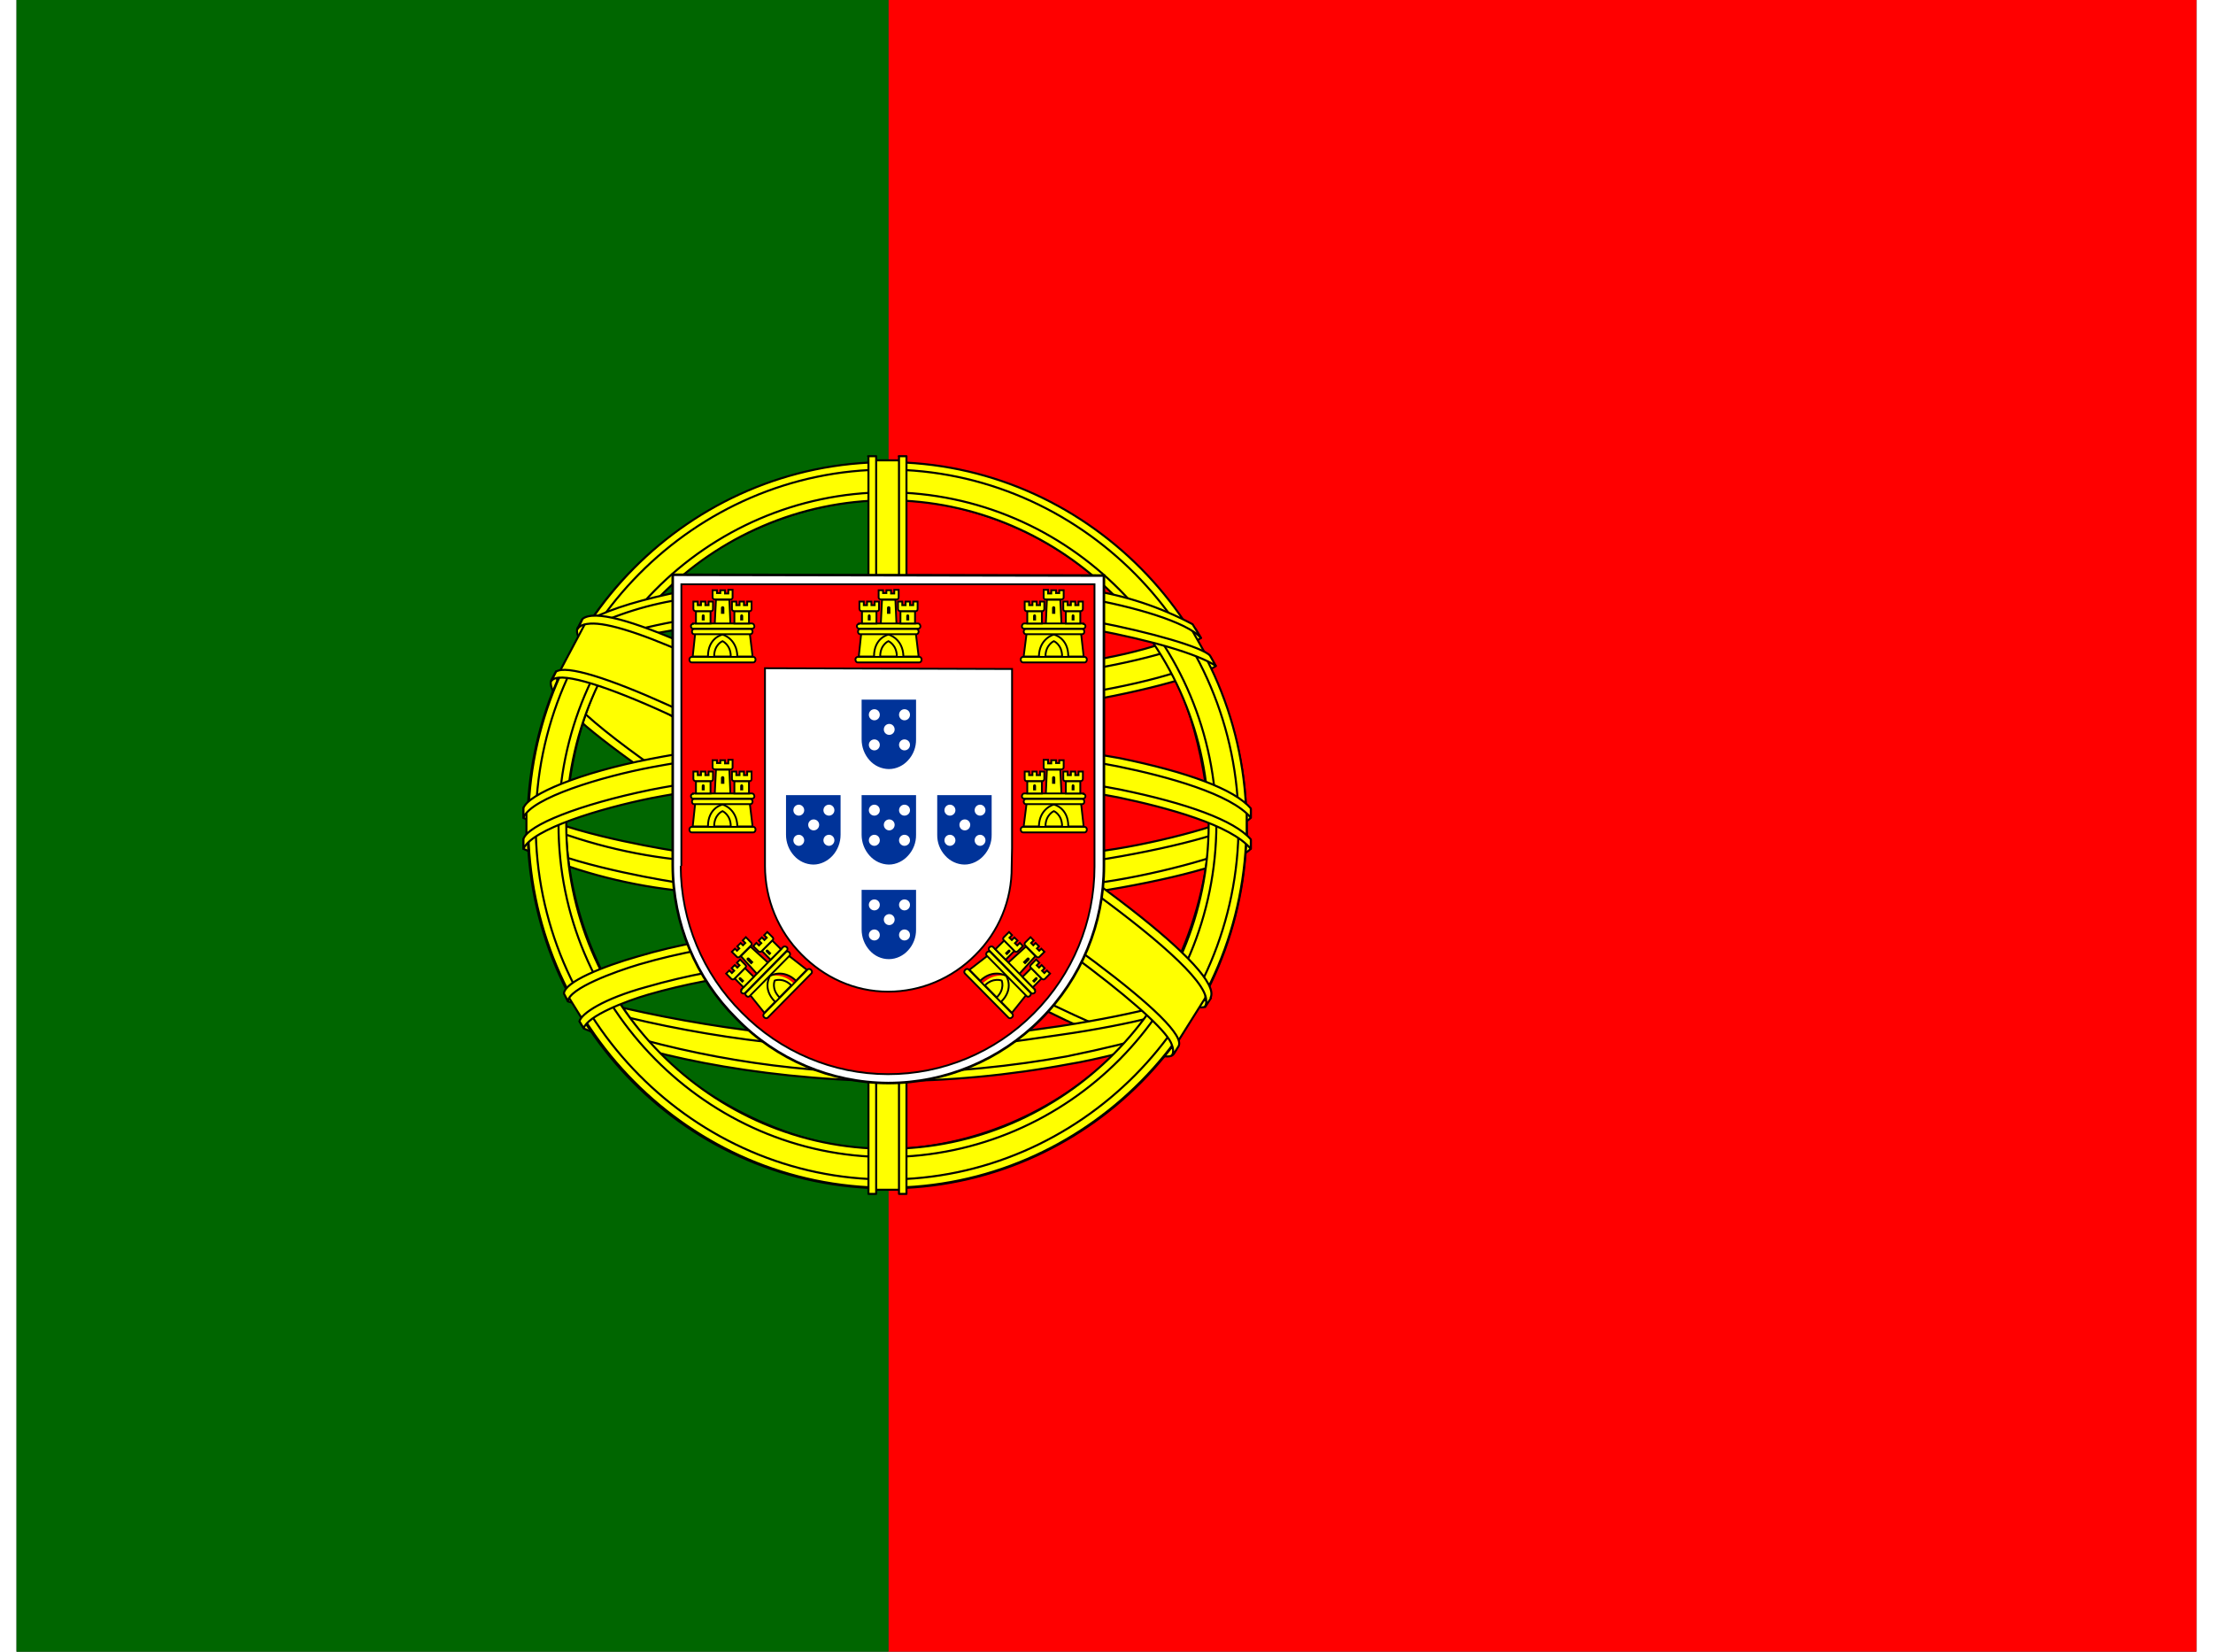 <?xml version="1.0" encoding="UTF-8"?>
<svg xmlns="http://www.w3.org/2000/svg" xmlns:xlink="http://www.w3.org/1999/xlink" width="67px" height="50px" viewBox="0 0 66 50" version="1.1">
<rect x="0" y="0" width="66" height="50" fill="#333333" stroke="none"/>
<g id="surface1">
<path style=" stroke:none;fill-rule:nonzero;fill:rgb(100%,0%,0%);fill-opacity:1;" d="M 26.398 0 L 66 0 L 66 50 L 26.398 50 Z M 26.398 0 "/>
<path style=" stroke:none;fill-rule:nonzero;fill:rgb(0%,40%,0%);fill-opacity:1;" d="M 0 0 L 26.398 0 L 26.398 50 L 0 50 Z M 0 0 "/>
<path style="fill-rule:evenodd;fill:rgb(100%,100%,0%);fill-opacity:1;stroke-width:0.6;stroke-linecap:round;stroke-linejoin:round;stroke:rgb(0%,0%,0%);stroke-opacity:1;stroke-miterlimit:4;" d="M 339.508 306.188 C 307.197 305.212 159.508 213 158.485 198.188 L 166.591 184.688 C 181.288 205.988 332.311 295.688 347.197 292.5 L 339.508 306.188 " transform="matrix(0.103,0,0,0.104,0,0)"/>
<path style="fill-rule:evenodd;fill:rgb(100%,100%,0%);fill-opacity:1;stroke-width:0.6;stroke-linecap:round;stroke-linejoin:round;stroke:rgb(0%,0%,0%);stroke-opacity:1;stroke-miterlimit:4;" d="M 164.886 182.812 C 162.008 190.613 203.485 216.188 253.295 246.6 C 303.182 276.9 346.212 295.613 349.318 292.988 L 350.795 290.212 C 350.189 291.188 348.788 291.488 346.515 290.812 C 332.992 286.913 297.917 270.788 254.394 244.387 C 210.795 217.988 172.992 193.688 167.083 183.412 C 166.629 182.438 166.439 181.35 166.515 180.3 L 166.288 180.3 L 165.114 182.512 Z M 340.189 306.6 C 339.697 307.613 338.598 307.613 336.705 307.387 C 324.697 306.113 288.106 288.3 244.811 262.387 C 194.394 232.2 152.803 204.787 157.386 197.588 L 158.598 195.412 L 158.788 195.488 C 154.811 207.713 240.909 256.913 245.985 260.1 C 295.795 290.887 337.803 309 341.515 304.312 Z M 340.189 306.6 " transform="matrix(0.103,0,0,0.104,0,0)"/>
<path style="fill-rule:evenodd;fill:rgb(100%,100%,0%);fill-opacity:1;stroke-width:0.6;stroke-linecap:round;stroke-linejoin:round;stroke:rgb(0%,0%,0%);stroke-opacity:1;stroke-miterlimit:4;" d="M 256.212 207.188 C 288.409 206.887 328.182 202.8 351.212 193.613 L 346.212 185.588 C 332.689 193.088 292.689 198.113 255.909 198.787 C 212.5 198.412 181.818 194.287 166.402 184.012 L 161.818 192.6 C 190 204.6 219.015 207.113 256.212 207.188 " transform="matrix(0.103,0,0,0.104,0,0)"/>
<path style="fill-rule:evenodd;fill:rgb(100%,100%,0%);fill-opacity:1;stroke-width:0.6;stroke-linecap:round;stroke-linejoin:round;stroke:rgb(0%,0%,0%);stroke-opacity:1;stroke-miterlimit:4;" d="M 352.5 193.8 C 351.705 195.113 336.705 200.213 314.697 204 C 295.303 206.925 275.72 208.387 256.098 208.312 C 237.311 208.387 218.523 207.15 199.886 204.713 C 176.818 201.113 164.886 196.088 160.417 194.287 L 161.515 192.113 C 174.205 197.1 186.212 200.1 200.189 202.312 C 218.712 204.787 237.348 206.025 255.985 205.988 C 275.53 206.025 295 204.6 314.318 201.713 C 336.818 198 349.091 193.312 350.909 191.213 L 352.5 193.912 Z M 348.106 185.7 C 345.682 187.688 333.485 192 312.083 195.412 C 293.636 198.075 274.962 199.425 256.288 199.387 C 234.318 199.387 216.212 197.812 202.5 195.787 C 180.682 193.012 169.091 187.8 164.886 186.412 L 166.212 184.2 C 169.508 185.887 180.606 190.387 202.689 193.5 C 220.455 195.863 238.371 197.025 256.288 196.912 C 274.848 196.912 293.371 195.562 311.705 192.9 C 333.182 189.9 344.811 184.5 346.591 183.113 Z M 150.303 246 C 170.114 256.688 214.205 262.012 255.909 262.387 C 293.902 262.5 343.295 256.613 361.818 246.787 L 361.288 236.1 C 355.492 245.1 302.5 253.8 255.492 253.5 C 208.485 253.088 164.811 245.887 150.189 236.512 L 150.189 246 " transform="matrix(0.103,0,0,0.104,0,0)"/>
<path style="fill-rule:evenodd;fill:rgb(100%,100%,0%);fill-opacity:1;stroke-width:0.6;stroke-linecap:round;stroke-linejoin:round;stroke:rgb(0%,0%,0%);stroke-opacity:1;stroke-miterlimit:4;" d="M 362.803 244.5 L 362.803 247.012 C 360 250.387 342.614 255.412 320.795 259.012 C 299.129 262.125 277.273 263.587 255.417 263.4 C 234.659 263.587 213.939 262.125 193.409 259.087 C 178.068 257.325 163.106 253.275 149.015 247.088 L 149.015 244.2 C 158.712 250.613 184.886 255.412 193.712 256.8 C 209.508 259.2 229.811 261 255.417 261 C 282.311 261 303.788 259.087 320.417 256.613 C 336.098 254.287 358.409 248.4 362.803 244.5 Z M 362.803 235.5 L 362.803 238.012 C 360 241.312 342.614 246.3 320.795 249.9 C 299.129 253.05 277.273 254.55 255.417 254.4 C 234.659 254.512 213.939 253.088 193.409 250.088 C 178.068 248.325 163.106 244.275 149.015 238.088 L 149.015 235.088 C 158.712 241.613 185 246.3 193.712 247.688 C 214.129 250.688 234.773 252.113 255.417 252 C 282.311 252 303.902 250.012 320.417 247.5 C 336.098 245.287 358.409 239.4 362.803 235.5 Z M 255.795 304.312 C 210.189 304.087 171.098 291.9 162.803 289.913 L 168.788 299.288 C 196.856 309.225 226.439 314.062 256.212 313.613 C 290.909 312.6 321.212 309.9 342.5 299.512 L 348.712 289.688 C 334.205 296.587 284.697 304.312 255.682 304.312 " transform="matrix(0.103,0,0,0.104,0,0)"/>
<path style="fill-rule:evenodd;fill:rgb(100%,100%,0%);fill-opacity:1;stroke-width:0.6;stroke-linecap:round;stroke-linejoin:round;stroke:rgb(0%,0%,0%);stroke-opacity:1;stroke-miterlimit:4;" d="M 344.886 297.3 C 343.977 298.65 343.068 300 342.083 301.312 C 332.083 304.913 316.098 308.7 309.508 309.712 C 291.78 313.012 273.826 314.663 255.795 314.7 C 215.417 314.1 182.311 306.188 166.818 299.4 L 165.492 297.3 L 165.682 296.887 L 167.803 297.788 C 196.25 307.2 226.023 312.113 255.985 312.3 C 274.811 312.3 293.485 310.2 308.598 307.5 C 331.818 302.812 341.212 299.288 344.091 297.712 L 344.811 297.3 Z M 350.189 288.488 C 349.545 289.688 348.864 290.85 348.182 292.012 C 342.803 294 328.182 298.2 306.894 301.2 C 292.917 303.113 284.205 304.988 256.288 305.512 C 224.394 305.175 192.727 300.488 162.083 291.488 L 160.985 289.012 C 192.083 297.6 224.129 302.288 256.402 303 C 281.894 302.512 292.803 300.6 306.705 298.688 C 331.515 294.9 344.015 290.7 347.689 289.613 C 347.689 289.538 347.689 289.462 347.689 289.387 L 350.303 288.413 Z M 350.189 288.488 " transform="matrix(0.103,0,0,0.104,0,0)"/>
<path style="fill-rule:evenodd;fill:rgb(100%,100%,0%);fill-opacity:1;stroke-width:0.6;stroke-linecap:round;stroke-linejoin:round;stroke:rgb(0%,0%,0%);stroke-opacity:1;stroke-miterlimit:4;" d="M 350.795 237.6 C 350.909 267.6 335.492 294.6 323.182 306.413 C 305.038 324.113 280.758 334.2 255.417 334.613 C 225.114 335.1 196.591 315.413 188.902 306.712 C 171.667 288.45 161.856 264.413 161.402 239.287 C 163.182 206.512 176.098 183.713 194.697 168 C 212.765 153.113 235.492 145.088 258.902 145.312 C 286.515 146.625 312.311 159.562 329.886 180.9 C 342.386 196.088 347.917 212.588 350.795 237.6 Z M 255.606 135 C 313.826 135 361.174 181.988 361.591 240.188 C 361.591 298.575 314.28 345.9 255.909 345.9 C 197.538 345.9 150.189 298.575 150.189 240.188 C 150.114 182.213 197.5 135 255.606 135 " transform="matrix(0.103,0,0,0.104,0,0)"/>
<path style="fill-rule:evenodd;fill:rgb(100%,100%,0%);fill-opacity:1;stroke-width:0.6;stroke-linecap:round;stroke-linejoin:round;stroke:rgb(0%,0%,0%);stroke-opacity:1;stroke-miterlimit:4;" d="M 255.909 134.512 C 314.091 134.512 361.515 181.912 361.515 240.113 C 361.515 298.312 314.091 345.712 255.985 345.712 C 197.917 345.712 150.417 298.312 150.417 240.113 C 150.417 181.912 197.803 134.512 255.985 134.512 Z M 152.614 240 C 152.614 296.812 199.318 343.312 255.909 343.312 C 312.5 343.312 359.205 296.812 359.205 240 C 359.205 183.188 312.5 136.688 255.909 136.688 C 199.318 136.688 152.614 183.188 152.614 240 Z M 152.614 240 " transform="matrix(0.103,0,0,0.104,0,0)"/>
<path style="fill-rule:evenodd;fill:rgb(100%,100%,0%);fill-opacity:1;stroke-width:0.6;stroke-linecap:round;stroke-linejoin:round;stroke:rgb(0%,0%,0%);stroke-opacity:1;stroke-miterlimit:4;" d="M 255.985 143.287 C 309.356 143.475 352.538 186.675 352.689 240 C 352.538 293.363 309.356 336.562 255.985 336.788 C 202.992 336.788 159.318 293.212 159.318 240 C 159.508 186.675 202.689 143.512 255.985 143.287 Z M 161.591 240 C 161.591 292.012 204.205 334.387 255.985 334.387 C 307.803 334.387 350.417 291.9 350.417 240 C 350.417 187.988 307.803 145.613 255.985 145.613 C 203.939 145.838 161.818 187.95 161.591 240 Z M 161.591 240 " transform="matrix(0.103,0,0,0.104,0,0)"/>
<path style="fill-rule:evenodd;fill:rgb(100%,100%,0%);fill-opacity:1;stroke-width:0.6;stroke-linecap:round;stroke-linejoin:round;stroke:rgb(0%,0%,0%);stroke-opacity:1;stroke-miterlimit:4;" d="M 260.303 133.988 L 251.212 133.988 L 251.212 346.312 L 260.189 346.312 Z M 260.303 133.988 " transform="matrix(0.103,0,0,0.104,0,0)"/>
<path style="fill-rule:evenodd;fill:rgb(100%,100%,0%);fill-opacity:1;stroke-width:0.6;stroke-linecap:round;stroke-linejoin:round;stroke:rgb(0%,0%,0%);stroke-opacity:1;stroke-miterlimit:4;" d="M 259.318 132.787 L 261.591 132.787 L 261.591 347.512 L 259.394 347.512 L 259.394 132.787 Z M 250.303 132.787 L 252.689 132.787 L 252.689 347.512 L 250.417 347.512 L 250.417 132.787 Z M 250.303 132.787 " transform="matrix(0.103,0,0,0.104,0,0)"/>
<path style="fill-rule:evenodd;fill:rgb(100%,100%,0%);fill-opacity:1;stroke-width:0.6;stroke-linecap:round;stroke-linejoin:round;stroke:rgb(0%,0%,0%);stroke-opacity:1;stroke-miterlimit:4;" d="M 361.591 244.2 L 361.591 236.4 L 355.189 230.4 L 318.902 220.8 L 266.705 215.512 L 203.712 218.7 L 158.902 229.312 L 149.886 235.988 L 149.886 243.9 L 172.803 233.588 L 227.197 225.113 L 279.508 225.113 L 317.917 229.312 L 344.508 235.688 Z M 361.591 244.2 " transform="matrix(0.103,0,0,0.104,0,0)"/>
<path style="fill-rule:evenodd;fill:rgb(100%,100%,0%);fill-opacity:1;stroke-width:0.6;stroke-linecap:round;stroke-linejoin:round;stroke:rgb(0%,0%,0%);stroke-opacity:1;stroke-miterlimit:4;" d="M 255.985 223.8 C 280.909 223.8 305 226.088 324.318 229.8 C 344.091 233.812 357.992 238.8 362.803 244.312 L 362.803 247.088 C 357.008 240.113 338.295 235.088 323.788 232.088 C 304.811 228.488 280.795 226.088 255.909 226.088 C 229.811 226.088 205.417 228.713 186.591 232.312 C 171.591 235.312 151.515 241.312 149.015 247.088 L 149.015 244.2 C 150.303 240.188 165.303 234.188 186.288 229.912 C 205.189 226.2 229.583 223.8 255.909 223.8 Z M 255.985 214.688 C 278.902 214.65 301.742 216.675 324.318 220.688 C 344.091 224.7 357.992 229.688 362.803 235.312 L 362.803 238.012 C 357.008 231.113 338.295 226.012 323.788 223.088 C 304.811 219.412 280.795 217.088 255.909 217.088 C 232.689 217.012 209.508 219.113 186.705 223.312 C 172.197 226.012 151.288 232.2 149.015 238.012 L 149.015 235.2 C 150.417 231.188 165.606 224.887 186.288 220.912 C 205.303 217.2 229.583 214.688 255.985 214.688 Z M 255.417 168.488 C 294.697 168.3 329.015 174 344.697 181.988 L 350.417 192 C 336.818 184.613 299.811 177 255.492 178.012 C 219.394 178.312 180.795 181.988 161.515 192.412 L 168.295 181.012 C 184.205 172.688 221.591 168.488 255.417 168.488 " transform="matrix(0.103,0,0,0.104,0,0)"/>
<path style="fill-rule:evenodd;fill:rgb(100%,100%,0%);fill-opacity:1;stroke-width:0.6;stroke-linecap:round;stroke-linejoin:round;stroke:rgb(0%,0%,0%);stroke-opacity:1;stroke-miterlimit:4;" d="M 255.985 176.7 C 276.515 176.363 297.045 177.787 317.311 181.012 C 333.295 184.012 348.598 188.4 350.795 190.8 L 352.5 193.8 C 347.197 190.387 333.902 186.488 316.894 183.3 C 299.886 180.113 278.182 178.988 255.909 179.1 C 230.606 178.988 210.909 180.3 194.091 183.3 C 182.538 184.912 171.288 188.4 160.795 193.613 L 162.5 190.5 C 168.485 187.5 177.803 183.787 193.598 180.9 C 211.098 177.713 230.985 176.812 255.985 176.7 Z M 255.985 167.7 C 277.386 167.512 298.598 168.713 315.114 171.713 C 325.795 173.287 336.136 176.662 345.682 181.688 L 348.182 185.7 C 344.015 181.012 328.182 176.512 314.091 174.113 C 297.689 171.188 277.386 170.1 255.985 169.912 C 236.061 169.725 216.174 171.188 196.515 174.3 C 186.212 175.725 176.212 178.8 166.894 183.412 L 169.091 180.113 C 174.886 177.113 184.318 174.3 196.098 172.012 C 215.909 168.863 235.947 167.4 255.985 167.588 Z M 308.409 283.988 C 291.061 280.988 273.485 279.675 255.909 280.012 C 190.417 280.8 169.318 293.512 166.705 297.3 L 161.705 289.312 C 178.485 277.312 214.091 270.488 256.288 271.087 C 278.182 271.5 297.083 273 312.917 276.113 L 308.409 284.1 " transform="matrix(0.103,0,0,0.104,0,0)"/>
<path style="fill-rule:evenodd;fill:rgb(100%,100%,0%);fill-opacity:1;stroke-width:0.6;stroke-linecap:round;stroke-linejoin:round;stroke:rgb(0%,0%,0%);stroke-opacity:1;stroke-miterlimit:4;" d="M 255.606 278.887 C 273.788 279.188 291.591 279.9 308.902 283.087 L 307.689 285.3 C 291.705 282.3 274.508 281.288 255.682 281.288 C 231.402 281.1 207.008 283.387 185.682 289.5 C 179.015 291.413 167.917 295.688 166.705 299.288 L 165.492 297.3 C 165.909 295.087 172.5 290.7 185.114 287.288 C 209.508 280.312 232.311 279 255.606 278.887 Z M 256.402 269.7 C 275.606 269.663 294.773 271.35 313.712 274.688 L 312.386 277.012 C 293.939 273.6 275.189 271.988 256.402 272.1 C 232.197 272.1 206.515 273.9 183.106 280.688 C 175.606 282.9 162.5 287.7 162.083 291.413 L 160.909 289.2 C 161.098 285.788 172.386 281.288 182.614 278.4 C 206.098 271.5 231.894 269.812 256.402 269.7 Z M 256.402 269.7 " transform="matrix(0.103,0,0,0.104,0,0)"/>
<path style="fill-rule:evenodd;fill:rgb(100%,100%,0%);fill-opacity:1;stroke-width:0.6;stroke-linecap:round;stroke-linejoin:round;stroke:rgb(0%,0%,0%);stroke-opacity:1;stroke-miterlimit:4;" d="M 349.394 290.512 L 341.591 302.812 L 318.902 282.712 L 260.303 243.188 L 194.091 206.887 L 159.811 195.188 L 167.083 181.613 L 169.583 180.3 L 190.909 185.588 L 261.288 221.887 L 301.894 247.5 L 335.985 271.988 L 349.886 288 Z M 349.394 290.512 " transform="matrix(0.103,0,0,0.104,0,0)"/>
<path style="fill-rule:evenodd;fill:rgb(100%,100%,0%);fill-opacity:1;stroke-width:0.6;stroke-linecap:round;stroke-linejoin:round;stroke:rgb(0%,0%,0%);stroke-opacity:1;stroke-miterlimit:4;" d="M 158.598 195.488 C 164.583 191.512 208.788 211.088 255.189 239.1 C 301.288 267.113 345.492 298.688 341.515 304.613 L 340.189 306.712 L 339.583 307.2 C 339.697 307.087 340.417 306.188 339.583 304.087 C 337.614 297.6 306.212 272.587 254.318 241.2 C 203.598 211.088 161.402 192.9 157.311 198.113 Z M 350.985 290.4 C 354.811 282.788 313.788 251.887 262.917 221.812 C 210.909 192.3 173.295 174.9 166.402 180.113 L 165 183 C 165 183.113 165 182.812 165.417 182.512 C 166.591 181.5 168.712 181.5 169.583 181.5 C 181.402 181.688 215.114 197.213 262.386 224.287 C 283.182 236.287 350 279.3 349.697 291.3 C 349.697 292.312 349.811 292.5 349.394 293.1 L 351.098 290.512 Z M 350.985 290.4 " transform="matrix(0.103,0,0,0.104,0,0)"/>
<path style="fill-rule:nonzero;fill:rgb(100%,100%,100%);fill-opacity:1;stroke-width:0.7;stroke-linecap:butt;stroke-linejoin:miter;stroke:rgb(0%,0%,0%);stroke-opacity:1;stroke-miterlimit:4;" d="M 180.61 211.007 C 180.646 226.687 186.931 241.698 198.117 252.702 C 209.126 263.917 224.183 270.245 239.914 270.316 C 255.646 270.316 270.773 264.023 281.888 252.913 C 293.039 241.839 299.289 226.792 299.289 211.113 L 299.289 131.906 L 180.61 131.695 Z M 180.61 211.007 " transform="matrix(0.11,0,0,0.111,0,2.781)"/>
<path style="fill-rule:nonzero;fill:rgb(100%,0%,0%);fill-opacity:1;stroke-width:0.5;stroke-linecap:butt;stroke-linejoin:miter;stroke:rgb(0%,0%,0%);stroke-opacity:1;stroke-miterlimit:4;" d="M 182.812 211.113 C 182.847 226.124 188.884 240.538 199.609 251.085 C 210.262 261.808 224.715 267.855 239.807 267.89 C 254.864 267.925 269.317 261.948 280.006 251.296 C 290.66 240.714 296.697 226.335 296.697 211.288 L 296.697 134.296 L 182.989 134.296 L 182.989 211.113 M 274.005 157.394 L 274.005 206.296 L 273.898 211.394 C 273.969 220.429 270.347 229.077 263.884 235.406 C 257.528 241.769 248.898 245.39 239.914 245.39 C 230.504 245.39 222.194 241.417 216.015 235.195 C 209.623 228.831 206.036 220.218 206.001 211.183 L 206.001 157.183 Z M 274.005 157.394 " transform="matrix(0.11,0,0,0.111,0,2.781)"/>
<path style=" stroke:none;fill-rule:nonzero;fill:rgb(100%,100%,0%);fill-opacity:1;" d="M 20.922 19.938 C 20.934 19.324 21.363 19.18 21.363 19.18 C 21.375 19.18 21.836 19.336 21.836 19.949 L 20.922 19.949 "/>
<path style="fill-rule:nonzero;fill:rgb(100%,100%,0%);fill-opacity:1;stroke-width:0.5;stroke-linecap:butt;stroke-linejoin:miter;stroke:rgb(0%,0%,0%);stroke-opacity:1;stroke-miterlimit:4;" d="M 186.789 147.691 L 186.114 153.984 L 190.305 153.984 C 190.305 148.816 194.318 148.007 194.318 148.007 C 194.389 148.007 198.295 149.097 198.401 153.984 L 202.592 153.984 L 201.81 147.585 L 186.789 147.585 Z M 185.795 154.089 L 202.805 154.089 C 203.089 154.089 203.408 154.406 203.408 154.792 C 203.408 155.285 203.089 155.601 202.805 155.601 L 185.795 155.601 C 185.511 155.601 185.191 155.285 185.191 154.792 C 185.191 154.406 185.511 154.089 185.901 154.089 Z M 185.795 154.089 " transform="matrix(0.11,0,0,0.111,0,2.781)"/>
<path style="fill-rule:nonzero;fill:rgb(100%,100%,0%);fill-opacity:1;stroke-width:0.5;stroke-linecap:butt;stroke-linejoin:miter;stroke:rgb(0%,0%,0%);stroke-opacity:1;stroke-miterlimit:4;" d="M 192.009 153.984 C 192.009 150.714 194.318 149.8 194.318 149.8 C 194.318 149.8 196.59 150.785 196.59 153.984 L 192.009 153.984 M 186.185 144.984 L 202.485 144.984 C 202.805 144.984 203.089 145.406 203.089 145.793 C 203.089 146.109 202.805 146.39 202.485 146.39 L 186.185 146.39 C 185.901 146.39 185.617 146.109 185.617 145.687 C 185.617 145.406 185.901 145.089 186.185 145.089 Z M 186.612 146.496 L 201.988 146.496 C 202.308 146.496 202.592 146.812 202.592 147.199 C 202.592 147.585 202.308 147.902 201.988 147.902 L 186.505 147.902 C 186.114 147.902 185.901 147.585 185.901 147.199 C 185.901 146.812 186.114 146.496 186.505 146.496 Z M 191.583 135.914 L 192.791 135.914 L 192.791 136.687 L 193.714 136.687 L 193.714 135.914 L 194.992 135.914 L 194.992 136.793 L 195.916 136.793 L 195.916 135.808 L 197.087 135.808 L 197.087 137.812 C 197.087 138.199 196.91 138.41 196.59 138.41 L 192.187 138.41 C 191.903 138.41 191.583 138.199 191.583 137.918 Z M 196.2 138.586 L 196.484 144.984 L 192.187 144.984 L 192.507 138.515 L 196.2 138.515 " transform="matrix(0.11,0,0,0.111,0,2.781)"/>
<path style="fill-rule:nonzero;fill:rgb(100%,100%,0%);fill-opacity:1;stroke-width:0.5;stroke-linecap:butt;stroke-linejoin:miter;stroke:rgb(0%,0%,0%);stroke-opacity:1;stroke-miterlimit:4;" d="M 191.015 141.609 L 191.015 144.984 L 187.002 144.984 L 187.002 141.609 Z M 191.015 141.609 " transform="matrix(0.11,0,0,0.111,0,2.781)"/>
<path style="fill-rule:nonzero;fill:rgb(100%,100%,0%);fill-opacity:1;stroke-width:0.5;stroke-linecap:butt;stroke-linejoin:miter;stroke:rgb(0%,0%,0%);stroke-opacity:1;stroke-miterlimit:4;" d="M 190.997 141.609 L 190.997 144.984 L 186.985 144.984 L 186.985 141.609 Z M 190.997 141.609 " transform="matrix(0.11,0,0,0.111,1.166,2.781)"/>
<path style="fill-rule:nonzero;fill:rgb(100%,100%,0%);fill-opacity:1;stroke-width:0.5;stroke-linecap:butt;stroke-linejoin:miter;stroke:rgb(0%,0%,0%);stroke-opacity:1;stroke-miterlimit:4;" d="M 186.292 139.007 L 187.499 139.007 L 187.499 139.992 L 188.387 139.992 L 188.387 139.007 L 189.595 139.007 L 189.595 139.992 L 190.482 139.992 L 190.482 139.007 L 191.69 139.007 L 191.69 141.011 C 191.69 141.398 191.512 141.609 191.193 141.609 L 186.896 141.609 C 186.576 141.609 186.292 141.328 186.292 141.011 Z M 186.292 139.007 " transform="matrix(0.11,0,0,0.111,0,2.781)"/>
<path style="fill-rule:nonzero;fill:rgb(100%,100%,0%);fill-opacity:1;stroke-width:0.5;stroke-linecap:butt;stroke-linejoin:miter;stroke:rgb(0%,0%,0%);stroke-opacity:1;stroke-miterlimit:4;" d="M 186.31 139.007 L 187.517 139.007 L 187.517 139.992 L 188.405 139.992 L 188.405 139.007 L 189.612 139.007 L 189.612 139.992 L 190.5 139.992 L 190.5 139.007 L 191.708 139.007 L 191.708 141.011 C 191.708 141.398 191.495 141.609 191.21 141.609 L 186.914 141.609 C 186.558 141.609 186.31 141.328 186.31 141.011 Z M 186.31 139.007 " transform="matrix(0.11,0,0,0.111,1.166,2.781)"/>
<path style=" stroke:none;fill-rule:nonzero;fill:rgb(0%,0%,0%);fill-opacity:1;" d="M 21.328 18.402 C 21.328 18.336 21.43 18.336 21.43 18.402 L 21.43 18.582 L 21.328 18.582 L 21.328 18.402 "/>
<path style=" stroke:none;fill-rule:nonzero;fill:rgb(0%,0%,0%);fill-opacity:1;" d="M 20.746 18.648 C 20.746 18.582 20.836 18.582 20.836 18.648 L 20.836 18.781 L 20.746 18.781 L 20.746 18.648 "/>
<path style=" stroke:none;fill-rule:nonzero;fill:rgb(0%,0%,0%);fill-opacity:1;" d="M 21.91 18.648 C 21.91 18.582 22 18.582 22 18.648 L 22 18.781 L 21.91 18.781 L 21.91 18.648 "/>
<path style=" stroke:none;fill-rule:nonzero;fill:rgb(100%,100%,0%);fill-opacity:1;" d="M 20.922 25.082 C 20.934 24.469 21.363 24.324 21.363 24.324 C 21.375 24.324 21.836 24.48 21.836 25.094 L 20.922 25.094 "/>
<path style="fill-rule:nonzero;fill:rgb(100%,100%,0%);fill-opacity:1;stroke-width:0.5;stroke-linecap:butt;stroke-linejoin:miter;stroke:rgb(0%,0%,0%);stroke-opacity:1;stroke-miterlimit:4;" d="M 186.789 147.692 L 186.114 153.985 L 190.305 153.985 C 190.305 148.817 194.318 148.008 194.318 148.008 C 194.389 148.008 198.295 149.098 198.401 153.985 L 202.592 153.985 L 201.81 147.586 L 186.789 147.586 Z M 185.795 154.09 L 202.805 154.09 C 203.089 154.09 203.408 154.406 203.408 154.793 C 203.408 155.285 203.089 155.602 202.805 155.602 L 185.795 155.602 C 185.511 155.602 185.191 155.285 185.191 154.793 C 185.191 154.406 185.511 154.09 185.901 154.09 Z M 185.795 154.09 " transform="matrix(0.11,0,0,0.111,0,7.926)"/>
<path style="fill-rule:nonzero;fill:rgb(100%,100%,0%);fill-opacity:1;stroke-width:0.5;stroke-linecap:butt;stroke-linejoin:miter;stroke:rgb(0%,0%,0%);stroke-opacity:1;stroke-miterlimit:4;" d="M 192.009 153.985 C 192.009 150.715 194.318 149.801 194.318 149.801 C 194.318 149.801 196.59 150.785 196.59 153.985 L 192.009 153.985 M 186.185 144.985 L 202.485 144.985 C 202.805 144.985 203.089 145.406 203.089 145.793 C 203.089 146.11 202.805 146.391 202.485 146.391 L 186.185 146.391 C 185.901 146.391 185.617 146.11 185.617 145.688 C 185.617 145.406 185.901 145.09 186.185 145.09 Z M 186.612 146.496 L 201.988 146.496 C 202.308 146.496 202.592 146.813 202.592 147.199 C 202.592 147.586 202.308 147.903 201.988 147.903 L 186.505 147.903 C 186.114 147.903 185.901 147.586 185.901 147.199 C 185.901 146.813 186.114 146.496 186.505 146.496 Z M 191.583 135.914 L 192.791 135.914 L 192.791 136.688 L 193.714 136.688 L 193.714 135.914 L 194.992 135.914 L 194.992 136.793 L 195.916 136.793 L 195.916 135.809 L 197.087 135.809 L 197.087 137.813 C 197.087 138.199 196.91 138.41 196.59 138.41 L 192.187 138.41 C 191.903 138.41 191.583 138.199 191.583 137.883 Z M 196.2 138.586 L 196.484 144.985 L 192.187 144.985 L 192.507 138.516 L 196.2 138.516 " transform="matrix(0.11,0,0,0.111,0,7.926)"/>
<path style="fill-rule:nonzero;fill:rgb(100%,100%,0%);fill-opacity:1;stroke-width:0.5;stroke-linecap:butt;stroke-linejoin:miter;stroke:rgb(0%,0%,0%);stroke-opacity:1;stroke-miterlimit:4;" d="M 191.015 141.61 L 191.015 144.985 L 187.002 144.985 L 187.002 141.61 Z M 191.015 141.61 " transform="matrix(0.11,0,0,0.111,0,7.926)"/>
<path style="fill-rule:nonzero;fill:rgb(100%,100%,0%);fill-opacity:1;stroke-width:0.5;stroke-linecap:butt;stroke-linejoin:miter;stroke:rgb(0%,0%,0%);stroke-opacity:1;stroke-miterlimit:4;" d="M 190.997 141.61 L 190.997 144.985 L 186.985 144.985 L 186.985 141.61 Z M 190.997 141.61 " transform="matrix(0.11,0,0,0.111,1.166,7.926)"/>
<path style="fill-rule:nonzero;fill:rgb(100%,100%,0%);fill-opacity:1;stroke-width:0.5;stroke-linecap:butt;stroke-linejoin:miter;stroke:rgb(0%,0%,0%);stroke-opacity:1;stroke-miterlimit:4;" d="M 186.292 139.008 L 187.499 139.008 L 187.499 139.992 L 188.387 139.992 L 188.387 139.008 L 189.595 139.008 L 189.595 139.992 L 190.482 139.992 L 190.482 139.008 L 191.69 139.008 L 191.69 141.012 C 191.69 141.399 191.512 141.61 191.193 141.61 L 186.896 141.61 C 186.576 141.61 186.292 141.328 186.292 141.012 Z M 186.292 139.008 " transform="matrix(0.11,0,0,0.111,0,7.926)"/>
<path style="fill-rule:nonzero;fill:rgb(100%,100%,0%);fill-opacity:1;stroke-width:0.5;stroke-linecap:butt;stroke-linejoin:miter;stroke:rgb(0%,0%,0%);stroke-opacity:1;stroke-miterlimit:4;" d="M 186.31 139.008 L 187.517 139.008 L 187.517 139.992 L 188.405 139.992 L 188.405 139.008 L 189.612 139.008 L 189.612 139.992 L 190.5 139.992 L 190.5 139.008 L 191.708 139.008 L 191.708 141.012 C 191.708 141.399 191.495 141.61 191.21 141.61 L 186.914 141.61 C 186.558 141.61 186.31 141.328 186.31 141.012 Z M 186.31 139.008 " transform="matrix(0.11,0,0,0.111,1.166,7.926)"/>
<path style=" stroke:none;fill-rule:nonzero;fill:rgb(0%,0%,0%);fill-opacity:1;" d="M 21.328 23.547 C 21.328 23.48 21.43 23.48 21.43 23.547 L 21.43 23.727 L 21.328 23.727 L 21.328 23.547 "/>
<path style=" stroke:none;fill-rule:nonzero;fill:rgb(0%,0%,0%);fill-opacity:1;" d="M 20.746 23.793 C 20.746 23.727 20.836 23.727 20.836 23.793 L 20.836 23.926 L 20.746 23.926 L 20.746 23.793 "/>
<path style=" stroke:none;fill-rule:nonzero;fill:rgb(0%,0%,0%);fill-opacity:1;" d="M 21.91 23.793 C 21.91 23.727 22 23.727 22 23.793 L 22 23.926 L 21.91 23.926 L 21.91 23.793 "/>
<path style=" stroke:none;fill-rule:nonzero;fill:rgb(100%,100%,0%);fill-opacity:1;" d="M 22.906 30.441 C 22.484 30.004 22.688 29.594 22.688 29.594 C 22.695 29.586 23.129 29.367 23.559 29.797 L 22.914 30.449 "/>
<path style="fill-rule:nonzero;fill:rgb(100%,100%,0%);fill-opacity:1;stroke-width:0.5;stroke-linecap:butt;stroke-linejoin:miter;stroke:rgb(0%,0%,0%);stroke-opacity:1;stroke-miterlimit:4;" d="M 186.796 147.709 L 186.106 153.999 L 190.303 153.985 C 190.295 148.788 194.316 147.998 194.316 147.998 C 194.416 147.999 198.29 149.106 198.398 154.004 L 202.595 153.99 L 201.811 147.612 L 186.796 147.609 Z M 185.806 154.096 L 202.795 154.091 C 203.095 154.094 203.395 154.396 203.396 154.796 C 203.397 155.296 203.097 155.593 202.797 155.59 L 185.808 155.596 C 185.509 155.593 185.208 155.291 185.208 154.791 C 185.207 154.391 185.506 154.094 185.906 154.097 Z M 185.806 154.096 " transform="matrix(0.078,-0.079,0.078,0.078,-3.887,33.35)"/>
<path style="fill-rule:nonzero;fill:rgb(100%,100%,0%);fill-opacity:1;stroke-width:0.5;stroke-linecap:butt;stroke-linejoin:miter;stroke:rgb(0%,0%,0%);stroke-opacity:1;stroke-miterlimit:4;" d="M 192.002 153.999 C 191.997 150.701 194.319 149.797 194.319 149.797 C 194.319 149.797 196.594 150.79 196.599 153.989 L 192.002 153.999 M 186.192 145.005 L 202.481 144.994 C 202.781 144.997 203.082 145.399 203.082 145.799 C 203.083 146.099 202.783 146.396 202.484 146.393 L 186.194 146.405 C 185.894 146.402 185.594 146.1 185.593 145.7 C 185.593 145.4 185.892 145.103 186.192 145.105 Z M 186.594 146.508 L 202.009 146.514 C 202.284 146.492 202.584 146.794 202.585 147.194 C 202.585 147.593 202.286 147.891 202.011 147.913 L 186.496 147.906 C 186.096 147.903 185.896 147.601 185.896 147.201 C 185.895 146.802 186.094 146.504 186.494 146.507 Z M 191.599 135.882 L 192.799 135.892 L 192.8 136.692 L 193.699 136.699 L 193.698 135.9 L 194.997 135.911 L 194.999 136.81 L 195.898 136.818 L 195.897 135.819 L 197.121 135.804 L 197.099 137.778 C 197.099 138.177 196.9 138.376 196.6 138.423 L 192.203 138.386 C 191.903 138.383 191.603 138.181 191.603 137.881 Z M 196.201 138.62 L 196.485 144.993 L 192.188 145.006 L 192.503 138.488 L 196.201 138.52 " transform="matrix(0.078,-0.079,0.078,0.078,-3.887,33.35)"/>
<path style="fill-rule:nonzero;fill:rgb(100%,100%,0%);fill-opacity:1;stroke-width:0.5;stroke-linecap:butt;stroke-linejoin:miter;stroke:rgb(0%,0%,0%);stroke-opacity:1;stroke-miterlimit:4;" d="M 190.984 141.598 L 190.989 144.996 L 186.991 145.012 L 187.011 141.589 Z M 190.984 141.598 " transform="matrix(0.078,-0.079,0.078,0.078,-3.887,33.35)"/>
<path style="fill-rule:nonzero;fill:rgb(100%,100%,0%);fill-opacity:1;stroke-width:0.5;stroke-linecap:butt;stroke-linejoin:miter;stroke:rgb(0%,0%,0%);stroke-opacity:1;stroke-miterlimit:4;" d="M 191.002 141.614 L 191.007 145.012 L 186.985 145.002 L 187.004 141.58 Z M 191.002 141.614 " transform="matrix(0.078,-0.079,0.078,0.078,-3.065,32.514)"/>
<path style="fill-rule:nonzero;fill:rgb(100%,100%,0%);fill-opacity:1;stroke-width:0.5;stroke-linecap:butt;stroke-linejoin:miter;stroke:rgb(0%,0%,0%);stroke-opacity:1;stroke-miterlimit:4;" d="M 186.308 138.985 L 187.507 138.995 L 187.508 139.995 L 188.408 140.002 L 188.406 139.003 L 189.606 139.013 L 189.607 140.013 L 190.482 139.995 L 190.48 138.996 L 191.704 138.981 L 191.682 141.005 C 191.683 141.404 191.483 141.603 191.184 141.6 L 186.911 141.589 C 186.561 141.586 186.311 141.334 186.286 141.009 Z M 186.308 138.985 " transform="matrix(0.078,-0.079,0.078,0.078,-3.887,33.35)"/>
<path style="fill-rule:nonzero;fill:rgb(100%,100%,0%);fill-opacity:1;stroke-width:0.5;stroke-linecap:butt;stroke-linejoin:miter;stroke:rgb(0%,0%,0%);stroke-opacity:1;stroke-miterlimit:4;" d="M 186.276 139 L 187.5 138.986 L 187.502 139.985 L 188.401 139.993 L 188.399 138.993 L 189.599 139.003 L 189.6 140.003 L 190.5 140.01 L 190.498 139.011 L 191.697 139.021 L 191.7 141.02 C 191.701 141.42 191.501 141.618 191.202 141.615 L 186.879 141.604 C 186.58 141.601 186.304 141.324 186.279 140.999 Z M 186.276 139 " transform="matrix(0.078,-0.079,0.078,0.078,-3.065,32.514)"/>
<path style=" stroke:none;fill-rule:nonzero;fill:rgb(0%,0%,0%);fill-opacity:1;" d="M 22.117 29.07 C 22.07 29.023 22.141 28.953 22.188 29 L 22.312 29.125 L 22.242 29.195 L 22.117 29.07 "/>
<path style=" stroke:none;fill-rule:nonzero;fill:rgb(0%,0%,0%);fill-opacity:1;" d="M 21.879 29.66 C 21.832 29.613 21.895 29.551 21.941 29.598 L 22.035 29.691 L 21.973 29.754 L 21.879 29.66 "/>
<path style=" stroke:none;fill-rule:nonzero;fill:rgb(0%,0%,0%);fill-opacity:1;" d="M 22.699 28.824 C 22.652 28.777 22.715 28.715 22.762 28.762 L 22.855 28.855 L 22.793 28.918 L 22.699 28.824 "/>
<path style=" stroke:none;fill-rule:nonzero;fill:rgb(100%,100%,0%);fill-opacity:1;" d="M 25.949 19.938 C 25.961 19.324 26.391 19.18 26.391 19.18 C 26.398 19.18 26.863 19.336 26.863 19.949 L 25.949 19.949 "/>
<path style="fill-rule:nonzero;fill:rgb(100%,100%,0%);fill-opacity:1;stroke-width:0.5;stroke-linecap:butt;stroke-linejoin:miter;stroke:rgb(0%,0%,0%);stroke-opacity:1;stroke-miterlimit:4;" d="M 186.792 147.691 L 186.117 153.984 L 190.308 153.984 C 190.308 148.816 194.285 148.007 194.285 148.007 C 194.392 148.007 198.298 149.097 198.404 153.984 L 202.595 153.984 L 201.813 147.585 L 186.792 147.585 Z M 185.798 154.089 L 202.808 154.089 C 203.092 154.089 203.411 154.406 203.411 154.792 C 203.411 155.285 203.092 155.601 202.808 155.601 L 185.798 155.601 C 185.514 155.601 185.194 155.285 185.194 154.792 C 185.194 154.406 185.514 154.089 185.904 154.089 Z M 185.798 154.089 " transform="matrix(0.11,0,0,0.111,5.027,2.781)"/>
<path style="fill-rule:nonzero;fill:rgb(100%,100%,0%);fill-opacity:1;stroke-width:0.5;stroke-linecap:butt;stroke-linejoin:miter;stroke:rgb(0%,0%,0%);stroke-opacity:1;stroke-miterlimit:4;" d="M 192.012 153.984 C 192.012 150.714 194.285 149.8 194.285 149.8 C 194.285 149.8 196.593 150.785 196.593 153.984 L 192.012 153.984 M 186.188 144.984 L 202.488 144.984 C 202.808 144.984 203.092 145.406 203.092 145.793 C 203.092 146.109 202.808 146.39 202.488 146.39 L 186.188 146.39 C 185.904 146.39 185.585 146.109 185.585 145.687 C 185.585 145.406 185.904 145.089 186.188 145.089 Z M 186.615 146.496 L 201.991 146.496 C 202.311 146.496 202.595 146.812 202.595 147.199 C 202.595 147.585 202.311 147.902 201.991 147.902 L 186.508 147.902 C 186.117 147.902 185.904 147.585 185.904 147.199 C 185.904 146.812 186.117 146.496 186.508 146.496 Z M 191.586 135.914 L 192.794 135.914 L 192.794 136.687 L 193.717 136.687 L 193.717 135.914 L 194.995 135.914 L 194.995 136.793 L 195.883 136.793 L 195.883 135.808 L 197.09 135.808 L 197.09 137.812 C 197.09 138.199 196.913 138.41 196.593 138.41 L 192.19 138.41 C 191.906 138.41 191.586 138.199 191.586 137.918 Z M 196.203 138.586 L 196.487 144.984 L 192.19 144.984 L 192.509 138.515 L 196.203 138.515 " transform="matrix(0.11,0,0,0.111,5.027,2.781)"/>
<path style="fill-rule:nonzero;fill:rgb(100%,100%,0%);fill-opacity:1;stroke-width:0.5;stroke-linecap:butt;stroke-linejoin:miter;stroke:rgb(0%,0%,0%);stroke-opacity:1;stroke-miterlimit:4;" d="M 190.982 141.609 L 190.982 144.984 L 187.005 144.984 L 187.005 141.609 Z M 190.982 141.609 " transform="matrix(0.11,0,0,0.111,5.027,2.781)"/>
<path style="fill-rule:nonzero;fill:rgb(100%,100%,0%);fill-opacity:1;stroke-width:0.5;stroke-linecap:butt;stroke-linejoin:miter;stroke:rgb(0%,0%,0%);stroke-opacity:1;stroke-miterlimit:4;" d="M 191 141.609 L 191 144.984 L 186.988 144.984 L 186.988 141.609 Z M 191 141.609 " transform="matrix(0.11,0,0,0.111,6.193,2.781)"/>
<path style="fill-rule:nonzero;fill:rgb(100%,100%,0%);fill-opacity:1;stroke-width:0.5;stroke-linecap:butt;stroke-linejoin:miter;stroke:rgb(0%,0%,0%);stroke-opacity:1;stroke-miterlimit:4;" d="M 186.295 139.007 L 187.502 139.007 L 187.502 139.992 L 188.39 139.992 L 188.39 139.007 L 189.598 139.007 L 189.598 139.992 L 190.485 139.992 L 190.485 139.007 L 191.693 139.007 L 191.693 141.011 C 191.693 141.398 191.515 141.609 191.196 141.609 L 186.899 141.609 C 186.579 141.609 186.295 141.328 186.295 141.011 Z M 186.295 139.007 " transform="matrix(0.11,0,0,0.111,5.027,2.781)"/>
<path style="fill-rule:nonzero;fill:rgb(100%,100%,0%);fill-opacity:1;stroke-width:0.5;stroke-linecap:butt;stroke-linejoin:miter;stroke:rgb(0%,0%,0%);stroke-opacity:1;stroke-miterlimit:4;" d="M 186.313 139.007 L 187.485 139.007 L 187.485 139.992 L 188.408 139.992 L 188.408 139.007 L 189.615 139.007 L 189.615 139.992 L 190.503 139.992 L 190.503 139.007 L 191.711 139.007 L 191.711 141.011 C 191.711 141.398 191.498 141.609 191.213 141.609 L 186.917 141.609 C 186.561 141.609 186.313 141.328 186.313 141.011 Z M 186.313 139.007 " transform="matrix(0.11,0,0,0.111,6.193,2.781)"/>
<path style=" stroke:none;fill-rule:nonzero;fill:rgb(0%,0%,0%);fill-opacity:1;" d="M 26.355 18.402 C 26.355 18.336 26.457 18.336 26.457 18.402 L 26.457 18.582 L 26.355 18.582 L 26.355 18.402 "/>
<path style=" stroke:none;fill-rule:nonzero;fill:rgb(0%,0%,0%);fill-opacity:1;" d="M 25.773 18.648 C 25.773 18.582 25.859 18.582 25.859 18.648 L 25.859 18.781 L 25.773 18.781 L 25.773 18.648 "/>
<path style=" stroke:none;fill-rule:nonzero;fill:rgb(0%,0%,0%);fill-opacity:1;" d="M 26.938 18.648 C 26.938 18.582 27.027 18.582 27.027 18.648 L 27.027 18.781 L 26.938 18.781 L 26.938 18.648 "/>
<path style=" stroke:none;fill-rule:nonzero;fill:rgb(100%,100%,0%);fill-opacity:1;" d="M 31.855 19.938 C 31.844 19.324 31.418 19.18 31.418 19.18 C 31.406 19.18 30.941 19.336 30.941 19.949 L 31.855 19.949 "/>
<path style="fill-rule:nonzero;fill:rgb(100%,100%,0%);fill-opacity:1;stroke-width:0.5;stroke-linecap:butt;stroke-linejoin:miter;stroke:rgb(0%,0%,0%);stroke-opacity:1;stroke-miterlimit:4;" d="M 186.797 147.691 L 186.086 153.984 L 190.312 153.984 C 190.312 148.816 194.29 148.007 194.29 148.007 C 194.396 148.007 198.302 149.097 198.409 153.984 L 202.599 153.984 L 201.782 147.585 L 186.797 147.585 Z M 185.802 154.089 L 202.812 154.089 C 203.096 154.089 203.416 154.406 203.416 154.792 C 203.416 155.285 203.096 155.601 202.812 155.601 L 185.802 155.601 C 185.483 155.601 185.199 155.285 185.199 154.792 C 185.199 154.406 185.483 154.089 185.909 154.089 Z M 185.802 154.089 " transform="matrix(-0.11,0,0,0.111,52.778,2.781)"/>
<path style="fill-rule:nonzero;fill:rgb(100%,100%,0%);fill-opacity:1;stroke-width:0.5;stroke-linecap:butt;stroke-linejoin:miter;stroke:rgb(0%,0%,0%);stroke-opacity:1;stroke-miterlimit:4;" d="M 192.017 153.984 C 192.017 150.714 194.29 149.8 194.29 149.8 C 194.29 149.8 196.598 150.785 196.598 153.984 L 192.017 153.984 M 186.193 144.984 L 202.493 144.984 C 202.812 144.984 203.096 145.406 203.096 145.793 C 203.096 146.109 202.812 146.39 202.493 146.39 L 186.193 146.39 C 185.909 146.39 185.589 146.109 185.589 145.687 C 185.589 145.406 185.909 145.089 186.193 145.089 Z M 186.584 146.496 L 201.995 146.496 C 202.315 146.496 202.599 146.812 202.599 147.199 C 202.599 147.585 202.315 147.902 201.995 147.902 L 186.513 147.902 C 186.086 147.902 185.909 147.585 185.909 147.199 C 185.909 146.812 186.086 146.496 186.513 146.496 Z M 191.591 135.914 L 192.798 135.914 L 192.798 136.687 L 193.686 136.687 L 193.686 135.914 L 195 135.914 L 195 136.793 L 195.888 136.793 L 195.888 135.808 L 197.095 135.808 L 197.095 137.812 C 197.095 138.199 196.917 138.41 196.598 138.41 L 192.194 138.41 C 191.91 138.41 191.591 138.199 191.591 137.918 Z M 196.207 138.586 L 196.491 144.984 L 192.194 144.984 L 192.514 138.515 L 196.207 138.515 " transform="matrix(-0.11,0,0,0.111,52.778,2.781)"/>
<path style="fill-rule:nonzero;fill:rgb(100%,100%,0%);fill-opacity:1;stroke-width:0.5;stroke-linecap:butt;stroke-linejoin:miter;stroke:rgb(0%,0%,0%);stroke-opacity:1;stroke-miterlimit:4;" d="M 190.987 141.609 L 190.987 144.984 L 187.01 144.984 L 187.01 141.609 Z M 190.987 141.609 " transform="matrix(-0.11,0,0,0.111,52.778,2.781)"/>
<path style="fill-rule:nonzero;fill:rgb(100%,100%,0%);fill-opacity:1;stroke-width:0.5;stroke-linecap:butt;stroke-linejoin:miter;stroke:rgb(0%,0%,0%);stroke-opacity:1;stroke-miterlimit:4;" d="M 191.005 141.609 L 191.005 144.984 L 186.992 144.984 L 186.992 141.609 Z M 191.005 141.609 " transform="matrix(-0.11,0,0,0.111,51.612,2.781)"/>
<path style="fill-rule:nonzero;fill:rgb(100%,100%,0%);fill-opacity:1;stroke-width:0.5;stroke-linecap:butt;stroke-linejoin:miter;stroke:rgb(0%,0%,0%);stroke-opacity:1;stroke-miterlimit:4;" d="M 186.299 139.007 L 187.507 139.007 L 187.507 139.992 L 188.395 139.992 L 188.395 139.007 L 189.602 139.007 L 189.602 139.992 L 190.49 139.992 L 190.49 139.007 L 191.697 139.007 L 191.697 141.011 C 191.697 141.398 191.484 141.609 191.2 141.609 L 186.903 141.609 C 186.584 141.609 186.299 141.328 186.299 141.011 Z M 186.299 139.007 " transform="matrix(-0.11,0,0,0.111,52.778,2.781)"/>
<path style="fill-rule:nonzero;fill:rgb(100%,100%,0%);fill-opacity:1;stroke-width:0.5;stroke-linecap:butt;stroke-linejoin:miter;stroke:rgb(0%,0%,0%);stroke-opacity:1;stroke-miterlimit:4;" d="M 186.317 139.007 L 187.489 139.007 L 187.489 139.992 L 188.413 139.992 L 188.413 139.007 L 189.584 139.007 L 189.584 139.992 L 190.508 139.992 L 190.508 139.007 L 191.715 139.007 L 191.715 141.011 C 191.715 141.398 191.502 141.609 191.182 141.609 L 186.886 141.609 C 186.566 141.609 186.317 141.328 186.317 141.011 Z M 186.317 139.007 " transform="matrix(-0.11,0,0,0.111,51.612,2.781)"/>
<path style=" stroke:none;fill-rule:nonzero;fill:rgb(0%,0%,0%);fill-opacity:1;" d="M 31.449 18.402 C 31.449 18.336 31.352 18.336 31.352 18.402 L 31.352 18.582 L 31.449 18.582 L 31.449 18.402 "/>
<path style=" stroke:none;fill-rule:nonzero;fill:rgb(0%,0%,0%);fill-opacity:1;" d="M 32.031 18.648 C 32.031 18.582 31.945 18.582 31.945 18.648 L 31.945 18.781 L 32.031 18.781 L 32.031 18.648 "/>
<path style=" stroke:none;fill-rule:nonzero;fill:rgb(0%,0%,0%);fill-opacity:1;" d="M 30.867 18.648 C 30.867 18.582 30.777 18.582 30.777 18.648 L 30.777 18.781 L 30.867 18.781 L 30.867 18.648 "/>
<path style=" stroke:none;fill-rule:nonzero;fill:rgb(100%,100%,0%);fill-opacity:1;" d="M 31.855 25.082 C 31.844 24.469 31.418 24.324 31.418 24.324 C 31.406 24.324 30.941 24.48 30.941 25.094 L 31.855 25.094 "/>
<path style="fill-rule:nonzero;fill:rgb(100%,100%,0%);fill-opacity:1;stroke-width:0.5;stroke-linecap:butt;stroke-linejoin:miter;stroke:rgb(0%,0%,0%);stroke-opacity:1;stroke-miterlimit:4;" d="M 186.797 147.692 L 186.086 153.985 L 190.312 153.985 C 190.312 148.817 194.29 148.008 194.29 148.008 C 194.396 148.008 198.302 149.098 198.409 153.985 L 202.599 153.985 L 201.782 147.586 L 186.797 147.586 Z M 185.802 154.09 L 202.812 154.09 C 203.096 154.09 203.416 154.406 203.416 154.793 C 203.416 155.285 203.096 155.602 202.812 155.602 L 185.802 155.602 C 185.483 155.602 185.199 155.285 185.199 154.793 C 185.199 154.406 185.483 154.09 185.909 154.09 Z M 185.802 154.09 " transform="matrix(-0.11,0,0,0.111,52.778,7.926)"/>
<path style="fill-rule:nonzero;fill:rgb(100%,100%,0%);fill-opacity:1;stroke-width:0.5;stroke-linecap:butt;stroke-linejoin:miter;stroke:rgb(0%,0%,0%);stroke-opacity:1;stroke-miterlimit:4;" d="M 192.017 153.985 C 192.017 150.715 194.29 149.801 194.29 149.801 C 194.29 149.801 196.598 150.785 196.598 153.985 L 192.017 153.985 M 186.193 144.985 L 202.493 144.985 C 202.812 144.985 203.096 145.406 203.096 145.793 C 203.096 146.11 202.812 146.391 202.493 146.391 L 186.193 146.391 C 185.909 146.391 185.589 146.11 185.589 145.688 C 185.589 145.406 185.909 145.09 186.193 145.09 Z M 186.584 146.496 L 201.995 146.496 C 202.315 146.496 202.599 146.813 202.599 147.199 C 202.599 147.586 202.315 147.903 201.995 147.903 L 186.513 147.903 C 186.086 147.903 185.909 147.586 185.909 147.199 C 185.909 146.813 186.086 146.496 186.513 146.496 Z M 191.591 135.914 L 192.798 135.914 L 192.798 136.688 L 193.686 136.688 L 193.686 135.914 L 195 135.914 L 195 136.793 L 195.888 136.793 L 195.888 135.809 L 197.095 135.809 L 197.095 137.813 C 197.095 138.199 196.917 138.41 196.598 138.41 L 192.194 138.41 C 191.91 138.41 191.591 138.199 191.591 137.883 Z M 196.207 138.586 L 196.491 144.985 L 192.194 144.985 L 192.514 138.516 L 196.207 138.516 " transform="matrix(-0.11,0,0,0.111,52.778,7.926)"/>
<path style="fill-rule:nonzero;fill:rgb(100%,100%,0%);fill-opacity:1;stroke-width:0.5;stroke-linecap:butt;stroke-linejoin:miter;stroke:rgb(0%,0%,0%);stroke-opacity:1;stroke-miterlimit:4;" d="M 190.987 141.61 L 190.987 144.985 L 187.01 144.985 L 187.01 141.61 Z M 190.987 141.61 " transform="matrix(-0.11,0,0,0.111,52.778,7.926)"/>
<path style="fill-rule:nonzero;fill:rgb(100%,100%,0%);fill-opacity:1;stroke-width:0.5;stroke-linecap:butt;stroke-linejoin:miter;stroke:rgb(0%,0%,0%);stroke-opacity:1;stroke-miterlimit:4;" d="M 191.005 141.61 L 191.005 144.985 L 186.992 144.985 L 186.992 141.61 Z M 191.005 141.61 " transform="matrix(-0.11,0,0,0.111,51.612,7.926)"/>
<path style="fill-rule:nonzero;fill:rgb(100%,100%,0%);fill-opacity:1;stroke-width:0.5;stroke-linecap:butt;stroke-linejoin:miter;stroke:rgb(0%,0%,0%);stroke-opacity:1;stroke-miterlimit:4;" d="M 186.299 139.008 L 187.507 139.008 L 187.507 139.992 L 188.395 139.992 L 188.395 139.008 L 189.602 139.008 L 189.602 139.992 L 190.49 139.992 L 190.49 139.008 L 191.697 139.008 L 191.697 141.012 C 191.697 141.399 191.484 141.61 191.2 141.61 L 186.903 141.61 C 186.584 141.61 186.299 141.328 186.299 141.012 Z M 186.299 139.008 " transform="matrix(-0.11,0,0,0.111,52.778,7.926)"/>
<path style="fill-rule:nonzero;fill:rgb(100%,100%,0%);fill-opacity:1;stroke-width:0.5;stroke-linecap:butt;stroke-linejoin:miter;stroke:rgb(0%,0%,0%);stroke-opacity:1;stroke-miterlimit:4;" d="M 186.317 139.008 L 187.489 139.008 L 187.489 139.992 L 188.413 139.992 L 188.413 139.008 L 189.584 139.008 L 189.584 139.992 L 190.508 139.992 L 190.508 139.008 L 191.715 139.008 L 191.715 141.012 C 191.715 141.399 191.502 141.61 191.182 141.61 L 186.886 141.61 C 186.566 141.61 186.317 141.328 186.317 141.012 Z M 186.317 139.008 " transform="matrix(-0.11,0,0,0.111,51.612,7.926)"/>
<path style=" stroke:none;fill-rule:nonzero;fill:rgb(0%,0%,0%);fill-opacity:1;" d="M 31.449 23.547 C 31.449 23.48 31.352 23.48 31.352 23.547 L 31.352 23.727 L 31.449 23.727 L 31.449 23.547 "/>
<path style=" stroke:none;fill-rule:nonzero;fill:rgb(0%,0%,0%);fill-opacity:1;" d="M 32.031 23.793 C 32.031 23.727 31.945 23.727 31.945 23.793 L 31.945 23.926 L 32.031 23.926 L 32.031 23.793 "/>
<path style=" stroke:none;fill-rule:nonzero;fill:rgb(0%,0%,0%);fill-opacity:1;" d="M 30.867 23.793 C 30.867 23.727 30.777 23.727 30.777 23.793 L 30.777 23.926 L 30.867 23.926 L 30.867 23.793 "/>
<path style=" stroke:none;fill-rule:nonzero;fill:rgb(100%,100%,0%);fill-opacity:1;" d="M 29.871 30.441 C 30.293 30.004 30.09 29.594 30.09 29.594 C 30.082 29.586 29.648 29.367 29.219 29.797 L 29.863 30.449 "/>
<path style="fill-rule:nonzero;fill:rgb(100%,100%,0%);fill-opacity:1;stroke-width:0.5;stroke-linecap:butt;stroke-linejoin:miter;stroke:rgb(0%,0%,0%);stroke-opacity:1;stroke-miterlimit:4;" d="M 186.801 147.714 L 186.111 154.004 L 190.308 153.99 C 190.3 148.793 194.322 148.003 194.322 148.003 C 194.396 147.979 198.296 149.111 198.403 154.009 L 202.6 153.995 L 201.791 147.592 L 186.801 147.614 Z M 185.811 154.102 L 202.8 154.097 C 203.1 154.099 203.4 154.401 203.401 154.801 C 203.402 155.301 203.103 155.598 202.803 155.596 L 185.814 155.601 C 185.514 155.598 185.214 155.296 185.213 154.796 C 185.212 154.396 185.512 154.099 185.911 154.103 Z M 185.811 154.102 " transform="matrix(-0.078,-0.079,-0.078,0.078,56.665,33.35)"/>
<path style="fill-rule:nonzero;fill:rgb(100%,100%,0%);fill-opacity:1;stroke-width:0.5;stroke-linecap:butt;stroke-linejoin:miter;stroke:rgb(0%,0%,0%);stroke-opacity:1;stroke-miterlimit:4;" d="M 192.007 154.005 C 192.002 150.707 194.299 149.777 194.299 149.777 C 194.299 149.777 196.599 150.796 196.604 153.994 L 192.007 154.005 M 186.197 145.011 L 202.487 144.999 C 202.786 145.002 203.087 145.404 203.087 145.804 C 203.088 146.104 202.789 146.401 202.489 146.399 L 186.199 146.41 C 185.9 146.407 185.599 146.105 185.599 145.705 C 185.598 145.405 185.898 145.108 186.197 145.111 Z M 186.599 146.513 L 201.989 146.494 C 202.289 146.497 202.589 146.799 202.59 147.199 C 202.591 147.599 202.291 147.896 201.991 147.893 L 186.501 147.911 C 186.102 147.908 185.901 147.607 185.901 147.207 C 185.9 146.807 186.1 146.509 186.499 146.512 Z M 191.605 135.887 L 192.804 135.898 L 192.805 136.697 L 193.705 136.705 L 193.703 135.905 L 195.003 135.916 L 195.004 136.816 L 195.878 136.798 L 195.877 135.799 L 197.101 135.784 L 197.104 137.783 C 197.105 138.183 196.905 138.381 196.58 138.403 L 192.208 138.391 C 191.908 138.388 191.608 138.186 191.608 137.886 Z M 196.181 138.6 L 196.491 144.998 L 192.193 145.012 L 192.508 138.493 L 196.181 138.5 " transform="matrix(-0.078,-0.079,-0.078,0.078,56.665,33.35)"/>
<path style="fill-rule:nonzero;fill:rgb(100%,100%,0%);fill-opacity:1;stroke-width:0.5;stroke-linecap:butt;stroke-linejoin:miter;stroke:rgb(0%,0%,0%);stroke-opacity:1;stroke-miterlimit:4;" d="M 190.989 141.604 L 190.994 145.002 L 186.997 145.017 L 187.016 141.595 Z M 190.989 141.604 " transform="matrix(-0.078,-0.079,-0.078,0.078,56.665,33.35)"/>
<path style="fill-rule:nonzero;fill:rgb(100%,100%,0%);fill-opacity:1;stroke-width:0.5;stroke-linecap:butt;stroke-linejoin:miter;stroke:rgb(0%,0%,0%);stroke-opacity:1;stroke-miterlimit:4;" d="M 190.982 141.594 L 190.987 144.992 L 186.99 145.008 L 187.01 141.585 Z M 190.982 141.594 " transform="matrix(-0.078,-0.079,-0.078,0.078,55.843,32.514)"/>
<path style="fill-rule:nonzero;fill:rgb(100%,100%,0%);fill-opacity:1;stroke-width:0.5;stroke-linecap:butt;stroke-linejoin:miter;stroke:rgb(0%,0%,0%);stroke-opacity:1;stroke-miterlimit:4;" d="M 186.313 138.99 L 187.512 139.001 L 187.514 140 L 188.413 140.008 L 188.412 139.008 L 189.586 138.993 L 189.587 139.993 L 190.487 140 L 190.485 139.001 L 191.709 138.986 L 191.688 141.01 C 191.688 141.41 191.489 141.608 191.189 141.605 L 186.917 141.594 C 186.567 141.591 186.317 141.339 186.291 141.014 Z M 186.313 138.99 " transform="matrix(-0.078,-0.079,-0.078,0.078,56.665,33.35)"/>
<path style="fill-rule:nonzero;fill:rgb(100%,100%,0%);fill-opacity:1;stroke-width:0.5;stroke-linecap:butt;stroke-linejoin:miter;stroke:rgb(0%,0%,0%);stroke-opacity:1;stroke-miterlimit:4;" d="M 186.281 139.005 L 187.505 138.991 L 187.507 139.99 L 188.406 139.998 L 188.405 138.998 L 189.604 139.009 L 189.605 140.008 L 190.505 140.016 L 190.503 139.016 L 191.678 139.001 L 191.681 141 C 191.681 141.4 191.482 141.598 191.182 141.596 L 186.885 141.609 C 186.585 141.606 186.31 141.329 186.284 141.004 Z M 186.281 139.005 " transform="matrix(-0.078,-0.079,-0.078,0.078,55.843,32.514)"/>
<path style=" stroke:none;fill-rule:nonzero;fill:rgb(0%,0%,0%);fill-opacity:1;" d="M 30.66 29.07 C 30.707 29.023 30.637 28.953 30.59 29 L 30.465 29.125 L 30.535 29.195 L 30.66 29.07 "/>
<path style=" stroke:none;fill-rule:nonzero;fill:rgb(0%,0%,0%);fill-opacity:1;" d="M 30.898 29.66 C 30.945 29.613 30.887 29.551 30.84 29.598 L 30.746 29.691 L 30.809 29.754 L 30.898 29.66 "/>
<path style=" stroke:none;fill-rule:nonzero;fill:rgb(0%,0%,0%);fill-opacity:1;" d="M 30.078 28.824 C 30.125 28.777 30.062 28.715 30.016 28.762 L 29.922 28.855 L 29.984 28.918 L 30.078 28.824 "/>
<path style=" stroke:none;fill-rule:nonzero;fill:rgb(0%,20%,60%);fill-opacity:1;" d="M 25.586 25.27 C 25.586 25.504 25.672 25.73 25.828 25.902 C 25.977 26.07 26.188 26.168 26.41 26.172 C 26.641 26.172 26.852 26.059 26.992 25.902 C 27.152 25.73 27.238 25.504 27.234 25.27 L 27.234 24.07 L 25.586 24.07 L 25.586 25.27 "/>
<path style=" stroke:none;fill-rule:nonzero;fill:rgb(100%,100%,100%);fill-opacity:1;" d="M 26.137 24.527 C 26.137 24.617 26.062 24.691 25.973 24.691 C 25.879 24.691 25.805 24.617 25.805 24.527 C 25.805 24.434 25.879 24.359 25.973 24.359 C 26.062 24.359 26.137 24.434 26.137 24.527 Z M 26.137 24.527 "/>
<path style=" stroke:none;fill-rule:nonzero;fill:rgb(100%,100%,100%);fill-opacity:1;" d="M 27.051 24.527 C 27.051 24.617 26.977 24.691 26.883 24.691 C 26.793 24.691 26.719 24.617 26.719 24.527 C 26.719 24.434 26.793 24.359 26.883 24.359 C 26.977 24.359 27.051 24.434 27.051 24.527 Z M 27.051 24.527 "/>
<path style=" stroke:none;fill-rule:nonzero;fill:rgb(100%,100%,100%);fill-opacity:1;" d="M 26.586 24.969 C 26.586 25.062 26.512 25.137 26.422 25.137 C 26.332 25.137 26.258 25.062 26.258 24.969 C 26.258 24.879 26.332 24.805 26.422 24.805 C 26.512 24.805 26.586 24.879 26.586 24.969 Z M 26.586 24.969 "/>
<path style=" stroke:none;fill-rule:nonzero;fill:rgb(100%,100%,100%);fill-opacity:1;" d="M 26.137 25.438 C 26.137 25.527 26.062 25.605 25.973 25.605 C 25.879 25.605 25.805 25.527 25.805 25.438 C 25.805 25.344 25.879 25.27 25.973 25.27 C 26.062 25.27 26.137 25.344 26.137 25.438 Z M 26.137 25.438 "/>
<path style=" stroke:none;fill-rule:nonzero;fill:rgb(100%,100%,100%);fill-opacity:1;" d="M 27.051 25.438 C 27.051 25.527 26.977 25.605 26.883 25.605 C 26.793 25.605 26.719 25.527 26.719 25.438 C 26.719 25.344 26.793 25.27 26.883 25.27 C 26.977 25.27 27.051 25.344 27.051 25.438 Z M 27.051 25.438 "/>
<path style=" stroke:none;fill-rule:nonzero;fill:rgb(0%,20%,60%);fill-opacity:1;" d="M 25.586 22.383 C 25.586 22.617 25.672 22.844 25.828 23.016 C 25.977 23.184 26.188 23.277 26.41 23.281 C 26.641 23.281 26.852 23.172 26.992 23.016 C 27.152 22.844 27.238 22.617 27.234 22.383 L 27.234 21.18 L 25.586 21.18 L 25.586 22.383 "/>
<path style=" stroke:none;fill-rule:nonzero;fill:rgb(100%,100%,100%);fill-opacity:1;" d="M 26.137 21.637 C 26.137 21.73 26.062 21.805 25.973 21.805 C 25.879 21.805 25.805 21.73 25.805 21.637 C 25.805 21.543 25.879 21.469 25.973 21.469 C 26.062 21.469 26.137 21.543 26.137 21.637 Z M 26.137 21.637 "/>
<path style=" stroke:none;fill-rule:nonzero;fill:rgb(100%,100%,100%);fill-opacity:1;" d="M 27.051 21.637 C 27.051 21.73 26.977 21.805 26.883 21.805 C 26.793 21.805 26.719 21.73 26.719 21.637 C 26.719 21.543 26.793 21.469 26.883 21.469 C 26.977 21.469 27.051 21.543 27.051 21.637 Z M 27.051 21.637 "/>
<path style=" stroke:none;fill-rule:nonzero;fill:rgb(100%,100%,100%);fill-opacity:1;" d="M 26.586 22.082 C 26.586 22.172 26.512 22.246 26.422 22.246 C 26.332 22.246 26.258 22.172 26.258 22.082 C 26.258 21.988 26.332 21.914 26.422 21.914 C 26.512 21.914 26.586 21.988 26.586 22.082 Z M 26.586 22.082 "/>
<path style=" stroke:none;fill-rule:nonzero;fill:rgb(100%,100%,100%);fill-opacity:1;" d="M 26.137 22.547 C 26.137 22.641 26.062 22.715 25.973 22.715 C 25.879 22.715 25.805 22.641 25.805 22.547 C 25.805 22.457 25.879 22.383 25.973 22.383 C 26.062 22.383 26.137 22.457 26.137 22.547 Z M 26.137 22.547 "/>
<path style=" stroke:none;fill-rule:nonzero;fill:rgb(100%,100%,100%);fill-opacity:1;" d="M 27.051 22.547 C 27.051 22.641 26.977 22.715 26.883 22.715 C 26.793 22.715 26.719 22.641 26.719 22.547 C 26.719 22.457 26.793 22.383 26.883 22.383 C 26.977 22.383 27.051 22.457 27.051 22.547 Z M 27.051 22.547 "/>
<path style=" stroke:none;fill-rule:nonzero;fill:rgb(0%,20%,60%);fill-opacity:1;" d="M 23.297 25.27 C 23.297 25.504 23.383 25.73 23.539 25.902 C 23.688 26.07 23.898 26.168 24.125 26.172 C 24.355 26.172 24.562 26.059 24.707 25.902 C 24.863 25.73 24.949 25.504 24.949 25.27 L 24.949 24.07 L 23.297 24.07 L 23.297 25.27 "/>
<path style=" stroke:none;fill-rule:nonzero;fill:rgb(100%,100%,100%);fill-opacity:1;" d="M 23.848 24.527 C 23.848 24.617 23.773 24.691 23.684 24.691 C 23.594 24.691 23.52 24.617 23.52 24.527 C 23.52 24.434 23.594 24.359 23.684 24.359 C 23.773 24.359 23.848 24.434 23.848 24.527 Z M 23.848 24.527 "/>
<path style=" stroke:none;fill-rule:nonzero;fill:rgb(100%,100%,100%);fill-opacity:1;" d="M 24.762 24.527 C 24.762 24.617 24.688 24.691 24.598 24.691 C 24.504 24.691 24.43 24.617 24.43 24.527 C 24.43 24.434 24.504 24.359 24.598 24.359 C 24.688 24.359 24.762 24.434 24.762 24.527 Z M 24.762 24.527 "/>
<path style=" stroke:none;fill-rule:nonzero;fill:rgb(100%,100%,100%);fill-opacity:1;" d="M 24.301 24.969 C 24.301 25.062 24.227 25.137 24.133 25.137 C 24.043 25.137 23.969 25.062 23.969 24.969 C 23.969 24.879 24.043 24.805 24.133 24.805 C 24.227 24.805 24.301 24.879 24.301 24.969 Z M 24.301 24.969 "/>
<path style=" stroke:none;fill-rule:nonzero;fill:rgb(100%,100%,100%);fill-opacity:1;" d="M 23.848 25.438 C 23.848 25.527 23.773 25.605 23.684 25.605 C 23.594 25.605 23.52 25.527 23.52 25.438 C 23.52 25.344 23.594 25.27 23.684 25.27 C 23.773 25.27 23.848 25.344 23.848 25.438 Z M 23.848 25.438 "/>
<path style=" stroke:none;fill-rule:nonzero;fill:rgb(100%,100%,100%);fill-opacity:1;" d="M 24.762 25.438 C 24.762 25.527 24.688 25.605 24.598 25.605 C 24.504 25.605 24.43 25.527 24.43 25.438 C 24.43 25.344 24.504 25.27 24.598 25.27 C 24.688 25.27 24.762 25.344 24.762 25.438 Z M 24.762 25.438 "/>
<path style=" stroke:none;fill-rule:nonzero;fill:rgb(0%,20%,60%);fill-opacity:1;" d="M 27.875 25.27 C 27.871 25.504 27.957 25.73 28.117 25.902 C 28.266 26.07 28.477 26.168 28.699 26.172 C 28.93 26.172 29.141 26.059 29.281 25.902 C 29.441 25.73 29.527 25.504 29.523 25.27 L 29.523 24.07 L 27.875 24.07 L 27.875 25.27 "/>
<path style=" stroke:none;fill-rule:nonzero;fill:rgb(100%,100%,100%);fill-opacity:1;" d="M 28.426 24.527 C 28.426 24.617 28.352 24.691 28.258 24.691 C 28.168 24.691 28.094 24.617 28.094 24.527 C 28.094 24.434 28.168 24.359 28.258 24.359 C 28.352 24.359 28.426 24.434 28.426 24.527 Z M 28.426 24.527 "/>
<path style=" stroke:none;fill-rule:nonzero;fill:rgb(100%,100%,100%);fill-opacity:1;" d="M 29.336 24.527 C 29.336 24.617 29.262 24.691 29.172 24.691 C 29.082 24.691 29.008 24.617 29.008 24.527 C 29.008 24.434 29.082 24.359 29.172 24.359 C 29.262 24.359 29.336 24.434 29.336 24.527 Z M 29.336 24.527 "/>
<path style=" stroke:none;fill-rule:nonzero;fill:rgb(100%,100%,100%);fill-opacity:1;" d="M 28.875 24.969 C 28.875 25.062 28.801 25.137 28.711 25.137 C 28.617 25.137 28.547 25.062 28.547 24.969 C 28.547 24.879 28.617 24.805 28.711 24.805 C 28.801 24.805 28.875 24.879 28.875 24.969 Z M 28.875 24.969 "/>
<path style=" stroke:none;fill-rule:nonzero;fill:rgb(100%,100%,100%);fill-opacity:1;" d="M 28.426 25.438 C 28.426 25.527 28.352 25.605 28.258 25.605 C 28.168 25.605 28.094 25.527 28.094 25.438 C 28.094 25.344 28.168 25.27 28.258 25.27 C 28.352 25.27 28.426 25.344 28.426 25.438 Z M 28.426 25.438 "/>
<path style=" stroke:none;fill-rule:nonzero;fill:rgb(100%,100%,100%);fill-opacity:1;" d="M 29.336 25.438 C 29.336 25.527 29.262 25.605 29.172 25.605 C 29.082 25.605 29.008 25.527 29.008 25.438 C 29.008 25.344 29.082 25.27 29.172 25.27 C 29.262 25.27 29.336 25.344 29.336 25.438 Z M 29.336 25.438 "/>
<path style=" stroke:none;fill-rule:nonzero;fill:rgb(0%,20%,60%);fill-opacity:1;" d="M 25.586 28.137 C 25.586 28.371 25.672 28.598 25.828 28.77 C 25.977 28.938 26.188 29.035 26.41 29.035 C 26.641 29.035 26.852 28.926 26.992 28.77 C 27.152 28.598 27.238 28.371 27.234 28.137 L 27.234 26.938 L 25.586 26.938 L 25.586 28.137 "/>
<path style=" stroke:none;fill-rule:nonzero;fill:rgb(100%,100%,100%);fill-opacity:1;" d="M 26.137 27.391 C 26.137 27.484 26.062 27.559 25.973 27.559 C 25.879 27.559 25.805 27.484 25.805 27.391 C 25.805 27.301 25.879 27.227 25.973 27.227 C 26.062 27.227 26.137 27.301 26.137 27.391 Z M 26.137 27.391 "/>
<path style=" stroke:none;fill-rule:nonzero;fill:rgb(100%,100%,100%);fill-opacity:1;" d="M 27.051 27.391 C 27.051 27.484 26.977 27.559 26.883 27.559 C 26.793 27.559 26.719 27.484 26.719 27.391 C 26.719 27.301 26.793 27.227 26.883 27.227 C 26.977 27.227 27.051 27.301 27.051 27.391 Z M 27.051 27.391 "/>
<path style=" stroke:none;fill-rule:nonzero;fill:rgb(100%,100%,100%);fill-opacity:1;" d="M 26.586 27.836 C 26.586 27.93 26.512 28.004 26.422 28.004 C 26.332 28.004 26.258 27.93 26.258 27.836 C 26.258 27.746 26.332 27.672 26.422 27.672 C 26.512 27.672 26.586 27.746 26.586 27.836 Z M 26.586 27.836 "/>
<path style=" stroke:none;fill-rule:nonzero;fill:rgb(100%,100%,100%);fill-opacity:1;" d="M 26.137 28.305 C 26.137 28.395 26.062 28.469 25.973 28.469 C 25.879 28.469 25.805 28.395 25.805 28.305 C 25.805 28.211 25.879 28.137 25.973 28.137 C 26.062 28.137 26.137 28.211 26.137 28.305 Z M 26.137 28.305 "/>
<path style=" stroke:none;fill-rule:nonzero;fill:rgb(100%,100%,100%);fill-opacity:1;" d="M 27.051 28.305 C 27.051 28.395 26.977 28.469 26.883 28.469 C 26.793 28.469 26.719 28.395 26.719 28.305 C 26.719 28.211 26.793 28.137 26.883 28.137 C 26.977 28.137 27.051 28.211 27.051 28.305 Z M 27.051 28.305 "/>
</g>
</svg>
